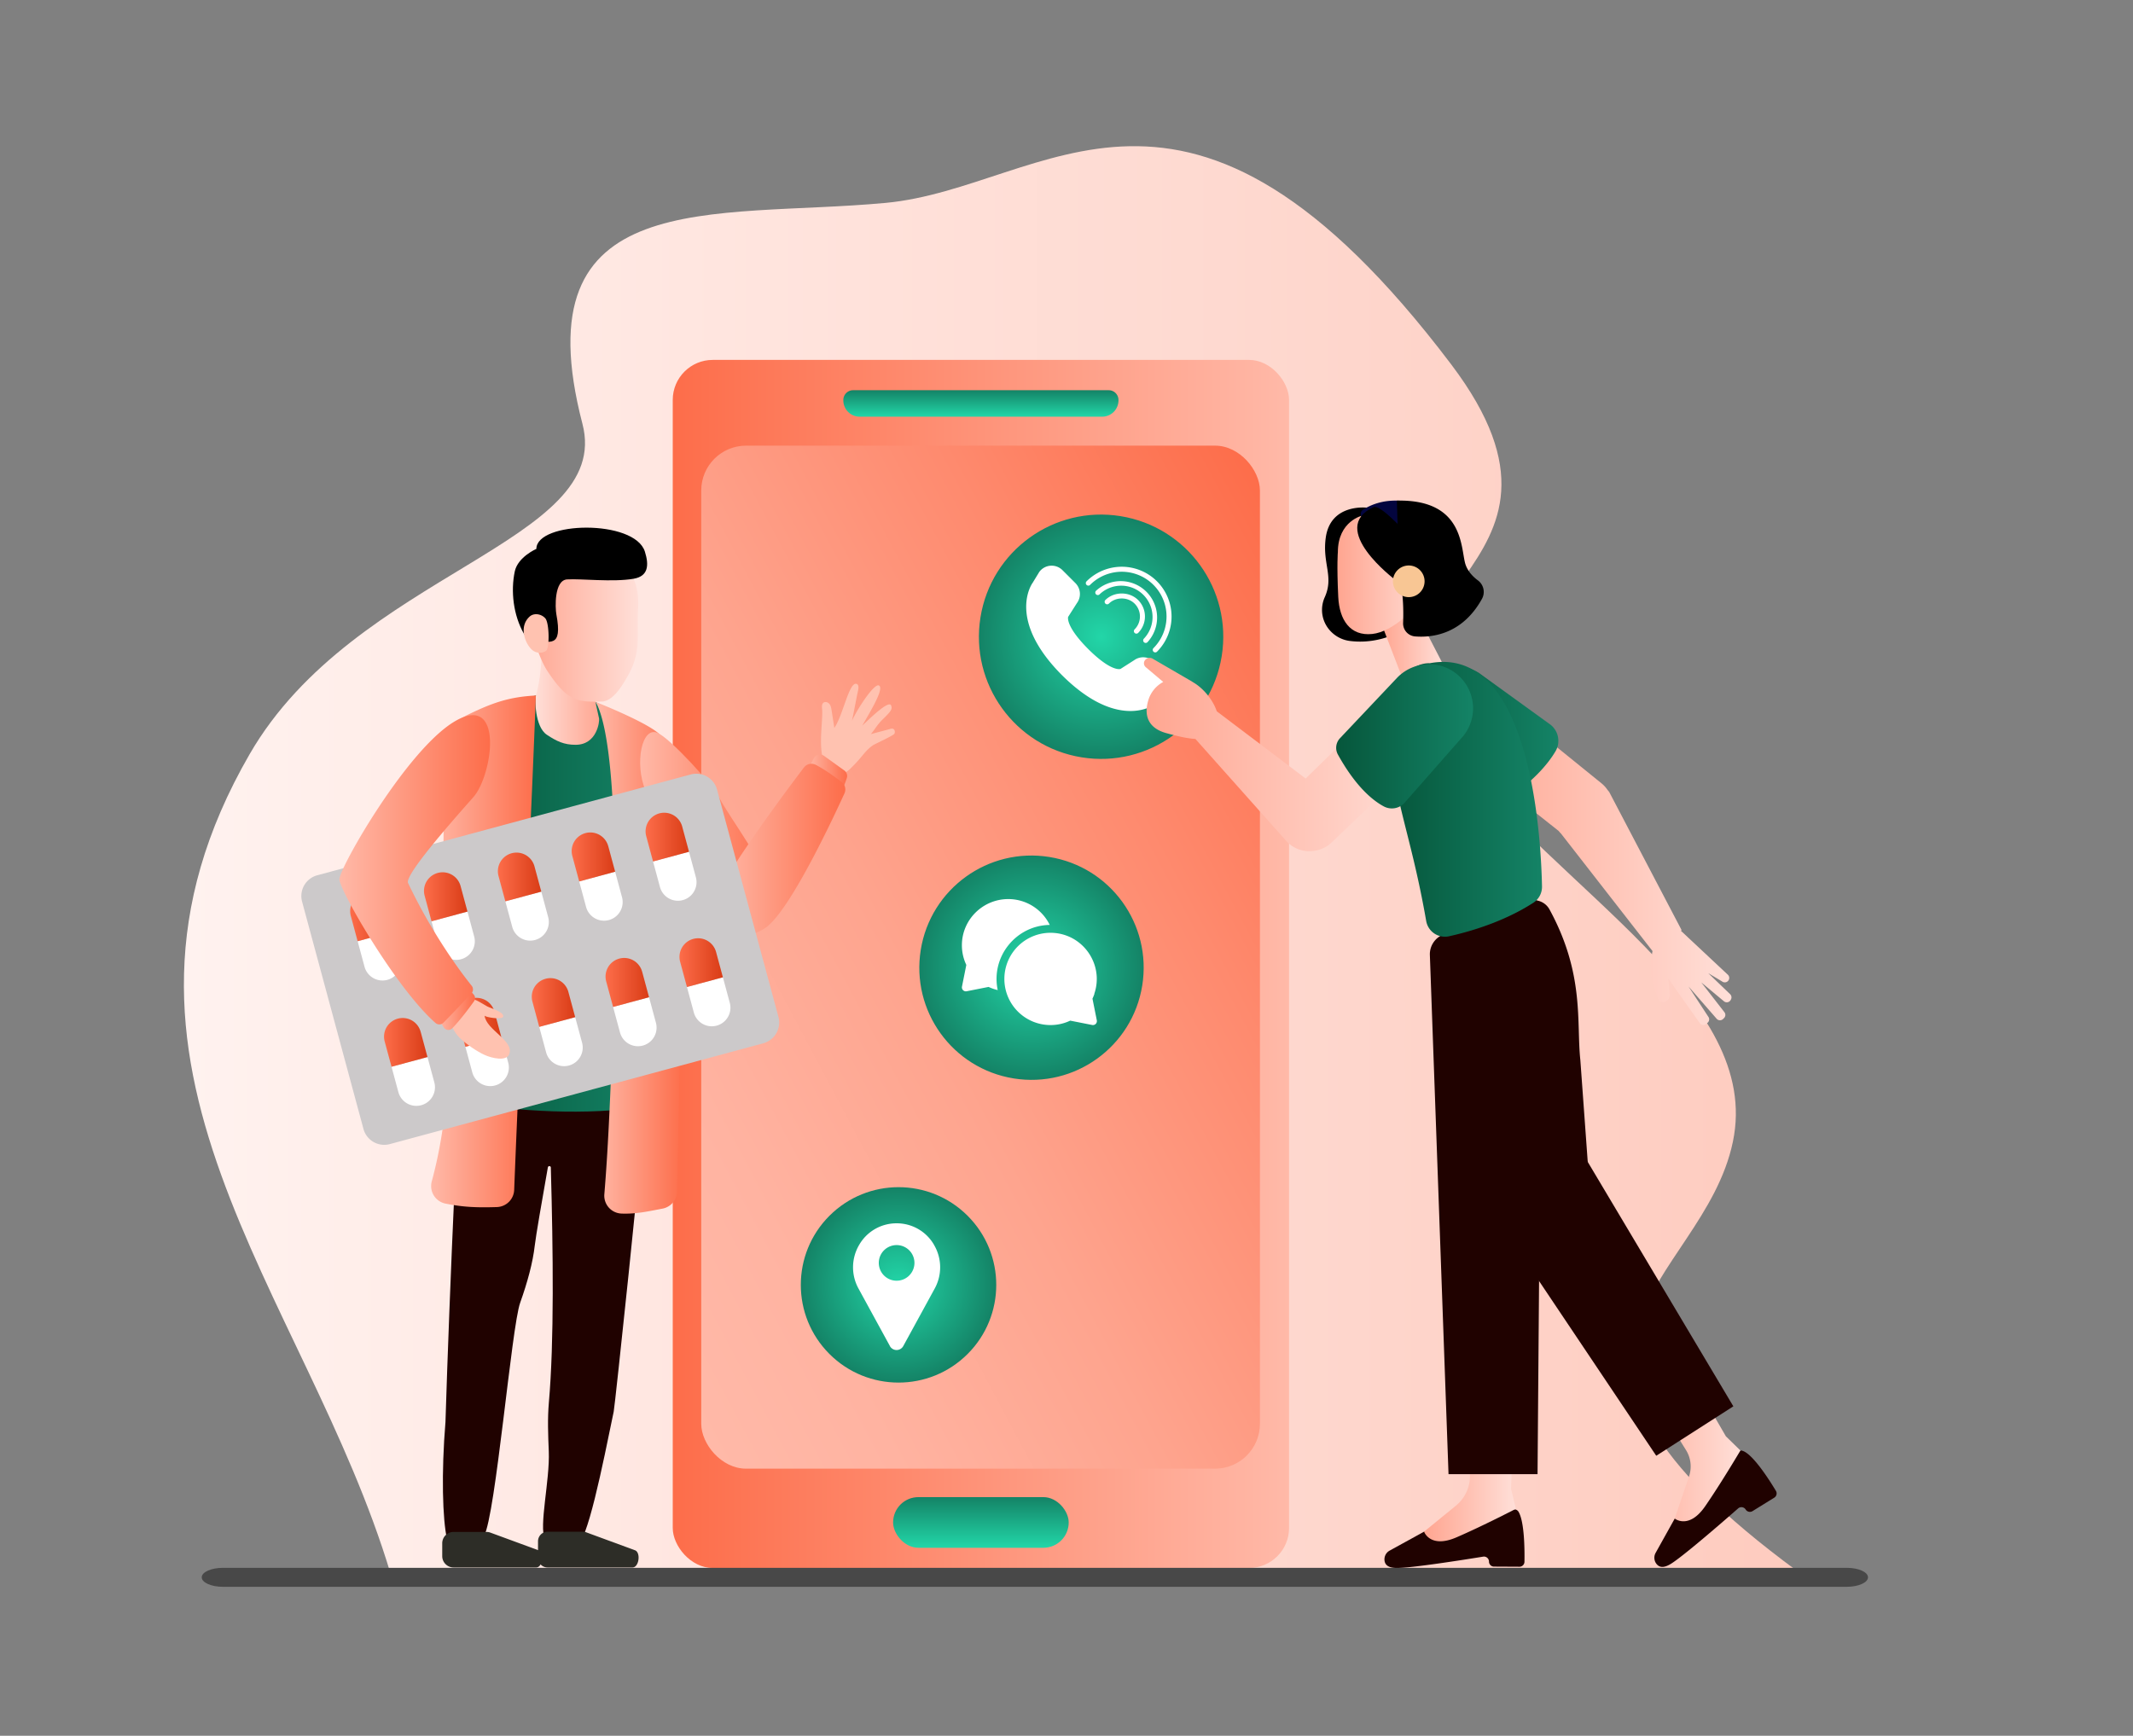 <svg id="Layer_1" data-name="Layer 1" xmlns="http://www.w3.org/2000/svg" xmlns:xlink="http://www.w3.org/1999/xlink" viewBox="0 0 2695.33 2193.7"><rect x="0" y="0" width="2695.33" height="2193.7" fill="#808080" stroke="none"/><defs><style>.cls-1{fill:url(#linear-gradient);}.cls-2{fill:url(#linear-gradient-2);}.cls-3{fill:url(#linear-gradient-3);}.cls-4{fill:url(#linear-gradient-4);}.cls-5{fill:url(#radial-gradient);}.cls-6{fill:#fff;}.cls-7{fill:url(#radial-gradient-2);}.cls-8{fill:#200200;}.cls-9{fill:url(#linear-gradient-5);}.cls-10{fill:url(#linear-gradient-6);}.cls-11{fill:url(#linear-gradient-7);}.cls-12{fill:url(#linear-gradient-8);}.cls-13{fill:#03053f;}.cls-14{fill:#f8c694;}.cls-15{fill:url(#linear-gradient-9);}.cls-16{fill:url(#linear-gradient-10);}.cls-17{fill:url(#linear-gradient-11);}.cls-18{fill:url(#linear-gradient-12);}.cls-19{fill:url(#linear-gradient-13);}.cls-20{fill:url(#linear-gradient-14);}.cls-21{fill:url(#radial-gradient-3);}.cls-22{fill:#484848;}.cls-23{fill:url(#linear-gradient-15);}.cls-24{fill:url(#linear-gradient-16);}.cls-25{fill:url(#linear-gradient-17);}.cls-26{fill:url(#linear-gradient-18);}.cls-27{fill:url(#linear-gradient-19);}.cls-28{fill:#ffc2b0;}.cls-29{fill:url(#linear-gradient-20);}.cls-30{fill:url(#linear-gradient-21);}.cls-31{fill:#ccc9ca;}.cls-32{fill:url(#linear-gradient-22);}.cls-33{fill:url(#linear-gradient-23);}.cls-34{fill:url(#linear-gradient-24);}.cls-35{fill:url(#linear-gradient-25);}.cls-36{fill:url(#linear-gradient-26);}.cls-37{fill:url(#linear-gradient-27);}.cls-38{fill:url(#linear-gradient-28);}.cls-39{fill:url(#linear-gradient-29);}.cls-40{fill:url(#linear-gradient-30);}.cls-41{fill:url(#linear-gradient-31);}.cls-42{fill:url(#linear-gradient-32);}.cls-43{fill:url(#linear-gradient-33);}.cls-44{fill:url(#linear-gradient-34);}.cls-45{fill:url(#linear-gradient-35);}.cls-46{fill:#2d2d27;}</style><linearGradient id="linear-gradient" x1="232.33" y1="1086.95" x2="2387.98" y2="1086.95" gradientUnits="userSpaceOnUse"><stop offset="0" stop-color="#fff2ef"/><stop offset="1" stop-color="#fec9bc"/></linearGradient><linearGradient id="linear-gradient-2" x1="850.1" y1="1218.25" x2="1628.89" y2="1218.25" gradientUnits="userSpaceOnUse"><stop offset="0" stop-color="#fd6d4a"/><stop offset="1" stop-color="#ffb9a8"/></linearGradient><linearGradient id="linear-gradient-3" x1="1764.62" y1="930.25" x2="713.57" y2="1489.1" gradientUnits="userSpaceOnUse"><stop offset="0" stop-color="#fd6d4a"/><stop offset="0.28" stop-color="#fe8a6e"/><stop offset="0.58" stop-color="#fea48e"/><stop offset="0.83" stop-color="#ffb3a1"/><stop offset="1" stop-color="#ffb9a8"/></linearGradient><linearGradient id="linear-gradient-4" x1="1239.5" y1="526.63" x2="1239.5" y2="493.17" gradientUnits="userSpaceOnUse"><stop offset="0" stop-color="#22d6a8"/><stop offset="1" stop-color="#148366"/></linearGradient><radialGradient id="radial-gradient" cx="1391.27" cy="804.65" r="154.38" gradientTransform="translate(1964.3 -696.93) rotate(80.84)" xlink:href="#linear-gradient-4"/><radialGradient id="radial-gradient-2" cx="1303.35" cy="1222.89" r="141.74" gradientTransform="translate(2303.28 -258.43) rotate(80.84)" xlink:href="#linear-gradient-4"/><linearGradient id="linear-gradient-5" x1="1799.51" y1="1825.83" x2="1915.51" y2="1825.83" gradientUnits="userSpaceOnUse"><stop offset="0" stop-color="#ffa590"/><stop offset="1" stop-color="#ffdfd8"/></linearGradient><linearGradient id="linear-gradient-6" x1="2042.36" y1="1793.79" x2="2199.28" y2="1793.79" xlink:href="#linear-gradient-5"/><linearGradient id="linear-gradient-7" x1="1745.84" y1="800.15" x2="1823.79" y2="800.15" xlink:href="#linear-gradient-5"/><linearGradient id="linear-gradient-8" x1="1690.03" y1="725.49" x2="1807.12" y2="725.49" xlink:href="#linear-gradient-5"/><linearGradient id="linear-gradient-9" x1="1838.3" y1="1092.93" x2="2187.93" y2="1092.93" xlink:href="#linear-gradient-5"/><linearGradient id="linear-gradient-10" x1="1783.69" y1="927.3" x2="1969.19" y2="927.3" gradientUnits="userSpaceOnUse"><stop offset="0" stop-color="#06563b"/><stop offset="1" stop-color="#148366"/></linearGradient><linearGradient id="linear-gradient-11" x1="1757.59" y1="1010.21" x2="1948.54" y2="1010.21" xlink:href="#linear-gradient-10"/><linearGradient id="linear-gradient-12" x1="1445.55" y1="953.56" x2="1796.9" y2="953.56" xlink:href="#linear-gradient-5"/><linearGradient id="linear-gradient-13" x1="1688.42" y1="930.57" x2="1861.41" y2="930.57" xlink:href="#linear-gradient-10"/><linearGradient id="linear-gradient-14" x1="1776.72" y1="981.11" x2="1831.82" y2="981.11" xlink:href="#linear-gradient-10"/><radialGradient id="radial-gradient-3" cx="1135.42" cy="1623.86" r="123.48" gradientTransform="translate(1480.8 -327.24) rotate(45)" xlink:href="#linear-gradient-4"/><linearGradient id="linear-gradient-15" x1="577.81" y1="1140.94" x2="824.07" y2="1140.94" xlink:href="#linear-gradient-10"/><linearGradient id="linear-gradient-16" x1="676.62" y1="877.21" x2="758.8" y2="877.21" gradientUnits="userSpaceOnUse"><stop offset="0" stop-color="#ffdfd8"/><stop offset="1" stop-color="#ffa590"/></linearGradient><linearGradient id="linear-gradient-17" x1="544.8" y1="1202.41" x2="677.17" y2="1202.41" gradientUnits="userSpaceOnUse"><stop offset="0" stop-color="#ffb9a8"/><stop offset="1" stop-color="#fd6d4a"/></linearGradient><linearGradient id="linear-gradient-18" x1="752.67" y1="1210.49" x2="863.2" y2="1210.49" xlink:href="#linear-gradient-17"/><linearGradient id="linear-gradient-19" x1="808.91" y1="1051.3" x2="978.13" y2="1051.3" xlink:href="#linear-gradient-17"/><linearGradient id="linear-gradient-20" x1="1019.92" y1="978.97" x2="1070.43" y2="978.97" xlink:href="#linear-gradient-17"/><linearGradient id="linear-gradient-21" x1="906.25" y1="1073.91" x2="1068.17" y2="1073.91" xlink:href="#linear-gradient-17"/><linearGradient id="linear-gradient-22" x1="858.52" y1="1216.44" x2="913.48" y2="1216.44" gradientUnits="userSpaceOnUse"><stop offset="0" stop-color="#fd6d4a"/><stop offset="1" stop-color="#d93c16"/></linearGradient><linearGradient id="linear-gradient-23" x1="815.69" y1="1057.79" x2="870.65" y2="1057.79" xlink:href="#linear-gradient-22"/><linearGradient id="linear-gradient-24" x1="765.2" y1="1241.63" x2="820.15" y2="1241.63" xlink:href="#linear-gradient-22"/><linearGradient id="linear-gradient-25" x1="722.37" y1="1082.99" x2="777.32" y2="1082.99" xlink:href="#linear-gradient-22"/><linearGradient id="linear-gradient-26" x1="671.87" y1="1266.83" x2="726.83" y2="1266.83" xlink:href="#linear-gradient-22"/><linearGradient id="linear-gradient-27" x1="629.04" y1="1108.18" x2="684" y2="1108.18" xlink:href="#linear-gradient-22"/><linearGradient id="linear-gradient-28" x1="578.55" y1="1292.02" x2="633.5" y2="1292.02" xlink:href="#linear-gradient-22"/><linearGradient id="linear-gradient-29" x1="535.72" y1="1133.38" x2="590.67" y2="1133.38" xlink:href="#linear-gradient-22"/><linearGradient id="linear-gradient-30" x1="485.23" y1="1317.22" x2="540.18" y2="1317.22" xlink:href="#linear-gradient-22"/><linearGradient id="linear-gradient-31" x1="442.39" y1="1158.57" x2="497.35" y2="1158.57" xlink:href="#linear-gradient-22"/><linearGradient id="linear-gradient-32" x1="551.9" y1="1271.36" x2="600.3" y2="1271.36" xlink:href="#linear-gradient-17"/><linearGradient id="linear-gradient-33" x1="428.87" y1="1099.23" x2="619.23" y2="1099.23" xlink:href="#linear-gradient-17"/><linearGradient id="linear-gradient-34" x1="664.68" y1="787.46" x2="806.55" y2="787.46" xlink:href="#linear-gradient-5"/><linearGradient id="linear-gradient-35" x1="1239.5" y1="1956.13" x2="1239.5" y2="1892.1" xlink:href="#linear-gradient-4"/></defs><title>rxstat</title><path class="cls-1" d="M2388,1985.71c-1980.22,0-1894.38,3.43-1894.38,3.43-107-356.79-405-643.56-178.13-1036.08C448.7,722.6,775.2,686.14,736,535.68c-79-303.56,164.86-259,382.87-279.23,204.8-19,379.14-240.17,715.08,204.3,201.18,266.19-155.19,286.37-2.28,485.16,140.93,183.21,395.62,316.7,358.07,497-38.23,183.5-308.37,256.13,81.55,542.84"/><rect class="cls-2" x="850.1" y="454.86" width="778.79" height="1526.77" rx="50.55"/><rect class="cls-3" x="886.11" y="563.22" width="705.96" height="1292.91" rx="56.68"/><path class="cls-4" d="M1078,493.17h323a12.35,12.35,0,0,1,12.35,12.35V506a20.63,20.63,0,0,1-20.63,20.63H1086.29A20.63,20.63,0,0,1,1065.66,506v-.47A12.35,12.35,0,0,1,1078,493.17Z"/><circle class="cls-5" cx="1391.27" cy="804.65" r="154.38" transform="translate(375.51 2050.16) rotate(-80.84)"/><path class="cls-6" d="M1458.28,836.35a19.45,19.45,0,0,0-25.16-1.94l-17.21,11c-.08,0-11.13,4.41-40.83-25.18-29.38-29.5-25.29-40.6-25.34-40.6h0l11-17.27A19.48,19.48,0,0,0,1359,737l-16.41-16.4a19.37,19.37,0,0,0-29.22,2.08,2.2,2.2,0,0,0-.17.25l-8.24,13.53c-1.37,1.87-32.65,46.67,36.7,116.53l.66.65c36.37,36.11,65.94,44.94,86.16,44.94,18.64,0,29.36-7.5,30.14-8.08l14-8.56a19.39,19.39,0,0,0,2.08-29.22Z"/><path class="cls-6" d="M1433.73,799.88a3.17,3.17,0,0,0,4.49,0,29.39,29.39,0,0,0,0-41.49c-11.07-11.09-30.41-11.09-41.5,0a3.18,3.18,0,0,0,4.5,4.49c8.68-8.69,23.82-8.69,32.51,0a23,23,0,0,1,0,32.51A3.17,3.17,0,0,0,1433.73,799.88Z"/><path class="cls-6" d="M1447.72,812.56a3.16,3.16,0,0,0,2.25-.93,46,46,0,0,0-65-65,3.18,3.18,0,0,0,4.5,4.5,39.61,39.61,0,0,1,56,56,3.18,3.18,0,0,0,2.24,5.42Z"/><path class="cls-6" d="M1377.5,739.16a56.53,56.53,0,0,1,80,80,3.18,3.18,0,0,0,4.5,4.49,62.89,62.89,0,0,0-89-88.94,3.18,3.18,0,0,0,4.5,4.5Z"/><circle class="cls-7" cx="1303.35" cy="1222.89" r="141.74" transform="translate(-111.34 2315.06) rotate(-80.84)"/><path class="cls-6" d="M1326.49,1168.94a58.33,58.33,0,0,0-52.37-32.67c-32.33,0-58.63,26.16-58.63,58.3a57.71,57.71,0,0,0,5.58,24.92l-5.48,27.4a5,5,0,0,0,5.87,5.89l27.74-5.49a57.81,57.81,0,0,0,11.57,4C1251.87,1209.18,1283.82,1169.61,1326.49,1168.94Z"/><path class="cls-6" d="M1380.48,1262.13a57.31,57.31,0,0,0,2.5-6.17h-.18c12.47-36.61-13.76-75.1-52.49-77h0a58.3,58.3,0,1,0-2.8,116.53,57.54,57.54,0,0,0,24.84-5.58c30.38,6,28,5.58,28.71,5.58a5,5,0,0,0,4.9-6Z"/><path class="cls-8" d="M1800.31,1935.56a6,6,0,0,0-1.52.6l-43,23.65a12.59,12.59,0,0,0-6,13.91c1.14,4.37,4.87,7.71,14.58,7.91,18,.35,87-10.6,109.83-14.3a6.33,6.33,0,0,1,7.33,6.25h0a6.32,6.32,0,0,0,6.29,6.32l32.18.17a6.33,6.33,0,0,0,6.36-6.21c.26-14.56.09-50.52-7.51-63.28a6.29,6.29,0,0,0-6.92-2.83Z"/><path class="cls-9" d="M1915.51,1708.47l-58-4.71v161.63a48.53,48.53,0,0,1-17.84,37.59l-40.16,32.78s7.53,21.6,40.88,7.2,75.12-36.09,75.12-36.09l-6.09-25Z"/><path class="cls-8" d="M1806.83,1207l23.57,656.12h112.49l5.64-715.9a9.49,9.49,0,0,0-12.88-8.94L1824,1181A26.81,26.81,0,0,0,1806.83,1207Z"/><path class="cls-8" d="M1818.75,1176l56.61,329a66.75,66.75,0,0,0,87.45,52h0a66.75,66.75,0,0,0,45-67.9l-10.84-149.45c-5.13-47.65,5.67-108.44-39-190.31a22.27,22.27,0,0,0-26.5-10.44Z"/><path class="cls-8" d="M2116.27,1919.19,2092,1962.74a12.6,12.6,0,0,0,2.3,15c3.28,3.1,8.21,4,16.55-1,15.41-9.22,68.17-55.15,85.51-70.37a6.33,6.33,0,0,1,9.53,1.4h0a6.33,6.33,0,0,0,8.69,2L2242,1892.8a6.32,6.32,0,0,0,2.09-8.63c-8.48-14.12-31.94-51.13-44.76-51Z"/><path class="cls-10" d="M2180.85,1815.2,2094,1665l-51.67,26.77,88.1,140.77a39.19,39.19,0,0,1,3.89,33.37l-18.08,53.3s17.84,14.31,38.47-15.59,44.54-70.44,44.54-70.44Z"/><polygon class="cls-8" points="1883.79 1527.99 2092.88 1839.82 2190.32 1777.35 1988.24 1438.07 1883.79 1527.99"/><path d="M1727.79,641.66s-46.47-6.06-52.53,37.92c-4.51,32.73,10.56,48.85-1.25,75.18a38.89,38.89,0,0,0-3.46,15.9c-.08,20.08,15.32,36.89,35.24,39.41,21.46,2.72,56.53.08,93.4-32.16Z"/><polygon class="cls-11" points="1745.84 788.76 1771.05 854.25 1823.79 840.2 1775.08 746.05 1745.84 788.76"/><path class="cls-12" d="M1721.9,651.5s-31.31,6.61-31.33,46.35c0,0-1.5,15.18.49,56.58,1.41,29.33,15.24,49.63,42.76,46.82,13.34-1.36,27.32-9.5,39.83-20l17.53-17.87c40.53-49.45-1.76-124-64.7-112.74C1725,650.87,1723.45,651.17,1721.9,651.5Z"/><path class="cls-13" d="M1767.07,719.75c1.11-9,7.23-71.56-39.64-63.48-7.27,1.25-11-8.43-4.7-12.34,16.75-10.45,43.35-17.67,81.81-2.85,15.61,6,37.13,26.59,37.13,46.82,0,43.41-14.44,65.42-39.88,87.76a2.7,2.7,0,0,1-4.17-.79l-16.39-31.67a2.55,2.55,0,0,1-.14-.35c-1.81-5.75-10.93-17.84-13.49-21.17A2.58,2.58,0,0,1,1767.07,719.75Z"/><path d="M1735.69,640.91c-59,27.17,27.32,91.85,27.32,91.85h0L1787.28,685S1745.54,636.37,1735.69,640.91Z"/><path d="M1771.44,746.32c2,14.6,2,30.06,1.57,40.89a16.47,16.47,0,0,0,15.12,17.11c21.47,1.73,59.7-2.54,84.56-47.5a18.18,18.18,0,0,0-5.24-23.38c-5.91-4.4-12.31-10.85-15.42-19.55-6.62-18.55-.08-83.11-86.91-81.2C1765.12,632.69,1767.31,716.77,1771.44,746.32Z"/><path class="cls-14" d="M1800,732.23a20,20,0,1,1-22.37-17.4A20,20,0,0,1,1800,732.23Z"/><path class="cls-15" d="M2186.38,1256.61l-27.81-26.71,17.47,10.44a5.61,5.61,0,0,0,7.44-8.37l-59.36-55.56.8-.93L2033.49,1001c-.63-.86-1.3-1.67-2-2.46a40.48,40.48,0,0,0-7.28-8.15l-123.29-99.85-62.63,55.59,131.23,104a40.34,40.34,0,0,0,3.09,3.47L2088.18,1202c-.13.66-.28,1.32-.39,2l-1.25,7.86a68.33,68.33,0,0,0,2.39,31.59l5.73,17.94a7.25,7.25,0,0,0,10.22,4.23,9.26,9.26,0,0,0,5-9.1l-1.87-19.91,39.78,56.29a5.6,5.6,0,0,0,8.34,1.11l1.71-1.49a5.6,5.6,0,0,0,1.19-7l-25.4-38.83,35.34,40.56a5.61,5.61,0,0,0,8.38.59l1.19-1.17a5.61,5.61,0,0,0,.51-7.41l-29.22-37.62,28.46,23.69a5.6,5.6,0,0,0,8.61-1.47l.35-.63A5.61,5.61,0,0,0,2186.38,1256.61Z"/><path class="cls-16" d="M1965.56,949.55c-9.42,15.86-28.17,38.58-65.21,63l-94.17-70a55.73,55.73,0,0,1-8.3-81.88h0A55.74,55.74,0,0,1,1869,850.56l89.34,64.63A26,26,0,0,1,1965.56,949.55Z"/><path class="cls-17" d="M1806.7,838.2s-48.46-4.69-49.1,82.85c-.6,82.47,23.82,124,44.59,242.9a24,24,0,0,0,28.82,19.34c26.38-5.85,69.31-18.26,106.66-42.42a23.94,23.94,0,0,0,10.86-20.57C1947.36,1060.33,1934.75,814.19,1806.7,838.2Z"/><path class="cls-18" d="M1749.66,886.34l-99.78,97.58-112.35-85c-4.86-14.81-17.8-30.06-30.79-37.13l.11-.08-49.9-29a7.48,7.48,0,0,0-10.17,1.75,6.44,6.44,0,0,0,1,8.69l22.12,18.7a39,39,0,0,0-18.9,23.26c-6.16,20.69,1.38,35.42,22.17,41.25,15.27,4.28,27.61,7,37.37,7.54l114,128a39.11,39.11,0,0,0,32.49,13.74,40.23,40.23,0,0,0,25.22-10.44L1796.9,955.48Z"/><path class="cls-19" d="M1748.61,1019.16c-14.2-7.65-35.65-25.22-58-65.57a17.63,17.63,0,0,1,2.65-20.62l71.9-76.09a55.74,55.74,0,0,1,82.3,1.39h0a55.74,55.74,0,0,1,1.64,71.83l-74,84.2A21.64,21.64,0,0,1,1748.61,1019.16Z"/><line class="cls-20" x1="1776.72" y1="1012.45" x2="1831.82" y2="949.76"/><circle class="cls-21" cx="1135.42" cy="1623.86" r="123.48" transform="translate(-815.69 1278.48) rotate(-45)"/><path class="cls-6" d="M1180.4,1573.47a54.34,54.34,0,0,0-46.17-27.41h-2.47a54.36,54.36,0,0,0-46.18,27.41,55.77,55.77,0,0,0-.72,55.09l39.71,72.68,0,.1a9.66,9.66,0,0,0,16.75,0s0-.07.05-.1l39.71-72.68a55.74,55.74,0,0,0-.73-55.09ZM1133,1618.61a22.52,22.52,0,1,1,22.52-22.52A22.55,22.55,0,0,1,1133,1618.61Z"/><path id="Rectangle_55" data-name="Rectangle 55" class="cls-22" d="M281.74,1981.45H2333.63c14.82,0,26.83,5.36,26.83,12h0c0,6.6-12,12-26.83,12H281.74c-14.81,0-26.82-5.36-26.82-12h0C254.92,1986.81,266.93,1981.45,281.74,1981.45Z"/><path class="cls-8" d="M775.49,1784.08c-13.8,66.64-33.78,168.5-47.62,169.43-8.45.57-28.4,13.52-39.22-8.12-8-16,6.32-74.83,4.82-111-.85-20.61-1.7-41.21.1-61.77,6.76-77,5.42-190.76,2.48-297.15-.06-2.17-3.37-2.32-3.75-.17-7.36,41.47-15.24,87.14-16.6,99.13-2.36,20.9-9.14,46.13-18.4,72-11,30.77-30.94,268.6-45.73,294.92-13.12,23.32-36.22,49.29-46.66,4.05-5.77-25-7.33-83.94-2-148.26,4.8-158,18.22-470.28,22.29-470.53,40.23-2.51,144.6-4.73,220,5.18,5.94,23.9,9.38,62.87,7.92,87C810.68,1457.68,777.24,1775.66,775.49,1784.08Z"/><path class="cls-23" d="M752.67,887.15c4.13,1.38,67.07,45.1,69.76,48.52,3.54,4.48.27,94.87.19,100.58-2.27,146.42-2.09,215.38-4.35,361.8-79.78,12.47-160.51,6.33-240.46-5C589.4,1270.4,582,1157,580.29,1033.8c-.49-36-3-112.5,26-134.29,4.34-3.26,65.58-19.28,70.87-20.5C697.12,874.4,724.34,877.68,752.67,887.15Z"/><path class="cls-24" d="M757,908.12c.73,3.7-2.62,33.23-29.75,33.17-14.64,0-24-4.56-36.19-12.66-15.38-10.19-15.19-45.29-13.88-49.62,6.84-22.63,6.87-48.94,8.53-65.88,15.31,2.38,67.3,12.09,71.36,16.19,5.69,5.75-4.37,35.57-4.51,44.4C752.23,893.2,753.22,889,757,908.12Z"/><path class="cls-25" d="M594.13,901.87c-7.31,3.51-15,7.42-19.25,14.29-3.07,4.9-4.08,10.78-5,16.49-29.94,189.72,25.45,377.18-24.3,560.42A22.6,22.6,0,0,0,563,1521.15c21.91,4.36,38.67,5.21,64.87,4.37a22.62,22.62,0,0,0,21.87-21.73c8.18-209.33,19.44-415.21,27.41-624.78C644.65,880.64,623.69,887.68,594.13,901.87Z"/><path class="cls-26" d="M785.28,1533.73c18,.73,33.14-2.64,52-6.27a22.61,22.61,0,0,0,18.33-21.74c2.72-132.22,4.36-232.85,7.19-368.13,1-45.74,3-176.08-28.76-209-14.71-15.23-81.34-41.46-81.34-41.46,19.82,35.11,22.3,144.39,23.37,167.1,5.21,109.8,1.62,176.61-3.11,286.43-2.4,55.8-4.65,112.74-9.29,168.64A22.61,22.61,0,0,0,785.28,1533.73Z"/><path class="cls-27" d="M908.87,1008.14c15,28.65,60.74,86.37,68.9,127,3.93,19.56-24.68,68.45-66.33,24.47-56.63-59.8-65.31-87.62-95.86-160.79-14-33.55-4.71-83,16.38-72.12C848.71,935.36,899.66,990.58,908.87,1008.14Z"/><path class="cls-28" d="M1038.81,895.88c-.3-2.74-.47-6,1.66-7.73s5.78-.75,7.59,1.48,2.3,5.2,2.75,8l3.48,22.33c10.9-15.45,18.87-59.5,28.27-55.61,2.85,1.17,2.39,5.4,1.72,8.4-2.61,11.67-5.11,26.62-7.73,38.29,5.64-13.1,27.9-47.81,34.07-44.74,7.39,3.49-11.62,34.14-21,50.72,10.87-10.27,33.23-32,36.34-25.66,2,4.76.1,7.4-10.57,17.82-6.76,6.61-9,11.27-14.9,18.65,7-2.05,17.14-4.49,24.16-6.53a6.47,6.47,0,0,1,3.52-.35c2.48.68,3.21,4.13,2,6.41S1105,940.47,1102.93,942c-10.62,7.67-11.75,12.79-25.91,27-4,4-8.56,8.51-14.26,8.6C1025.57,978.11,1041,915.68,1038.81,895.88Z"/><path class="cls-29" d="M1066.84,973.67l-25.74-18.5a8.61,8.61,0,0,0-12.64,3c-3.13,5.91-7,13.43-8.54,17.72-.38,1,30.41,31.5,39.28,28.32,4-1.42,8.39-13.36,10.81-20.84A8.61,8.61,0,0,0,1066.84,973.67Z"/><path class="cls-30" d="M967.16,1172.65c-14.8,10.06-36.28,14.73-49.73,2.92-5.12-4.5-8.36-10.87-9.94-17.51-5.64-23.7,9.07-46.83,22.31-67.29,29.56-45.69,71.23-101.21,86.09-120.8a11.86,11.86,0,0,1,14.86-3.39c11.14,5.71,24.59,15.51,32.76,21.78a11.84,11.84,0,0,1,3.58,14.35C1044.81,1051.44,995.47,1153.43,967.16,1172.65Z"/><path class="cls-31" d="M400.91,1106.19l471.88-127.4A27.19,27.19,0,0,1,906.12,998l77.54,287.19a27.2,27.2,0,0,1-19.17,33.34l-471.88,127.4a27.2,27.2,0,0,1-33.34-19.17l-77.53-287.19A27.19,27.19,0,0,1,400.91,1106.19Z"/><path class="cls-6" d="M922.18,1267.39a23.52,23.52,0,1,1-45.42,12.27l-8.71-32.26,45.43-12.26Z"/><path class="cls-32" d="M904.77,1202.88l8.71,32.26-45.43,12.26-8.71-32.26a23.53,23.53,0,0,1,45.43-12.26Z"/><path class="cls-6" d="M879.35,1108.75A23.52,23.52,0,0,1,833.93,1121l-8.71-32.26,45.43-12.26Z"/><path class="cls-33" d="M861.94,1044.23l8.71,32.26-45.43,12.26-8.71-32.26a23.53,23.53,0,0,1,45.43-12.26Z"/><path class="cls-6" d="M828.86,1292.59a23.52,23.52,0,0,1-45.42,12.26l-8.71-32.26,45.42-12.26Z"/><path class="cls-34" d="M811.44,1228.07l8.71,32.26-45.42,12.26L766,1240.34a23.52,23.52,0,1,1,45.42-12.27Z"/><path class="cls-6" d="M786,1133.94a23.52,23.52,0,0,1-45.42,12.26L731.9,1114l45.42-12.27Z"/><path class="cls-35" d="M768.61,1069.43l8.71,32.25L731.9,1114l-8.71-32.26a23.52,23.52,0,1,1,45.42-12.26Z"/><path class="cls-6" d="M735.53,1317.78a23.52,23.52,0,1,1-45.42,12.27l-8.71-32.26,45.43-12.26Z"/><path class="cls-36" d="M718.12,1253.27l8.71,32.26-45.43,12.26-8.71-32.26a23.53,23.53,0,0,1,45.43-12.26Z"/><path class="cls-6" d="M692.7,1159.14a23.52,23.52,0,0,1-45.42,12.26l-8.71-32.26L684,1126.88Z"/><path class="cls-37" d="M675.29,1094.62l8.71,32.26-45.43,12.26-8.71-32.26a23.53,23.53,0,0,1,45.43-12.26Z"/><path class="cls-6" d="M642.21,1343a23.52,23.52,0,0,1-45.42,12.26L588.08,1323l45.42-12.26Z"/><path class="cls-38" d="M624.79,1278.46l8.71,32.26L588.08,1323l-8.71-32.25a23.52,23.52,0,1,1,45.42-12.27Z"/><path class="cls-6" d="M599.38,1184.33A23.52,23.52,0,0,1,554,1196.59l-8.71-32.25,45.42-12.27Z"/><path class="cls-39" d="M582,1119.82l8.71,32.25-45.42,12.27-8.71-32.26A23.52,23.52,0,1,1,582,1119.82Z"/><path class="cls-6" d="M548.89,1368.17a23.53,23.53,0,0,1-45.43,12.27l-8.71-32.26,45.43-12.26Z"/><path class="cls-40" d="M531.47,1303.66l8.71,32.26-45.43,12.26L486,1315.92a23.53,23.53,0,0,1,45.43-12.26Z"/><path class="cls-6" d="M506.05,1209.53a23.52,23.52,0,0,1-45.42,12.26l-8.71-32.26,45.43-12.26Z"/><path class="cls-41" d="M488.64,1145l8.71,32.26-45.43,12.26-8.71-32.26A23.53,23.53,0,0,1,488.64,1145Z"/><path class="cls-28" d="M612.29,1283.46c2,18.28,37.89,31.8,31.15,48.9-3.67,9.31-21.79,5.06-31,.93-9.64-4.32-24.17-14.33-31.7-21.74-14.35-14.11-24.08-49,7.74-50.09,11.11-.39,17.61,5.2,27.16,10.45,3.8,2.1,21.7,7.08,20.17,12.95C634.66,1289.22,612.52,1285.53,612.29,1283.46Z"/><path class="cls-42" d="M599,1265.42c-5.52,7.72-17.47,23.92-27.58,34.19a6.81,6.81,0,0,1-10.54-.95c-3.11-4.7-5.51-9.53-9-14.8,9.75-14,23.31-28.8,33-42.8,3.88,4.42,10,11.52,13.79,16A6.82,6.82,0,0,1,599,1265.42Z"/><path class="cls-43" d="M428.87,1111.07c-.76,12.2,70.56,136.92,121.4,181.76a7.36,7.36,0,0,0,10.12-.34c11.61-11.78,27.65-28.85,35.31-37a7.35,7.35,0,0,0,.35-9.64c-12-14.89-48.37-62.61-80.43-129.92-4.56-9.58,52.7-74.77,82.58-108.53,24.33-27.49,39.35-132.78-23.44-95.78C514.58,947,429.88,1095,428.87,1111.07Z"/><path class="cls-44" d="M793.85,853.25c-7.55,13.49-19.14,33-33.48,33.38-31.09.79-43.22-.11-68.7-38.66-14.36-21.71-31.13-81.7-26.07-107.39,2.58-13.08.57-26.81,10.19-36.05,5.15-4.94,11.62-8.3,18.3-10.81a91.61,91.61,0,0,1,77.33,6.72c27.2,16,36.75,38.68,34.9,69.42C804.33,803.06,810.78,823,793.85,853.25Z"/><path d="M716.61,732.26c-16.51,1.07-15.07,36.14-13.59,44,8.34,44.27-8.79,33.6-27,34.08-1.89,0-9.87-2.13-13.92-9.25-13.53-23.75-16.86-54-11.62-78.87,3.87-18.38,27.29-28.52,27.29-28.52.21-35,124.23-37.75,137.14,3.51,5.18,16.58,4.77,31-14.32,34.24C774,736,734.05,731.13,716.61,732.26Z"/><path class="cls-28" d="M669.1,779.39c5.6-5.16,14.94-3.63,20,2.11s5.63,37.85.78,41.15a14.65,14.65,0,0,1-16.48-.51C664.74,815.86,654.41,792.93,669.1,779.39Z"/><rect class="cls-45" x="1128.55" y="1892.1" width="221.89" height="64.03" rx="31.97"/><path class="cls-46" d="M736.6,1935.8H691.94a12.08,12.08,0,0,0-12.08,12.08v21A12.08,12.08,0,0,0,691.94,1981H799.29c7.51,0,10.33-16.08,4.61-20.89a5.17,5.17,0,0,0-1.59-.88l-61.54-22.65A12.15,12.15,0,0,0,736.6,1935.8Z"/><path class="cls-46" d="M614.84,1936.1H573.15a14.34,14.34,0,0,0-14.33,14.33v16.26A14.34,14.34,0,0,0,573.15,1981H677.61c6.87,0,9.79-13.51,5.8-19.42a6.5,6.5,0,0,0-3.16-2.37L619.79,1937A14.43,14.43,0,0,0,614.84,1936.1Z"/></svg>